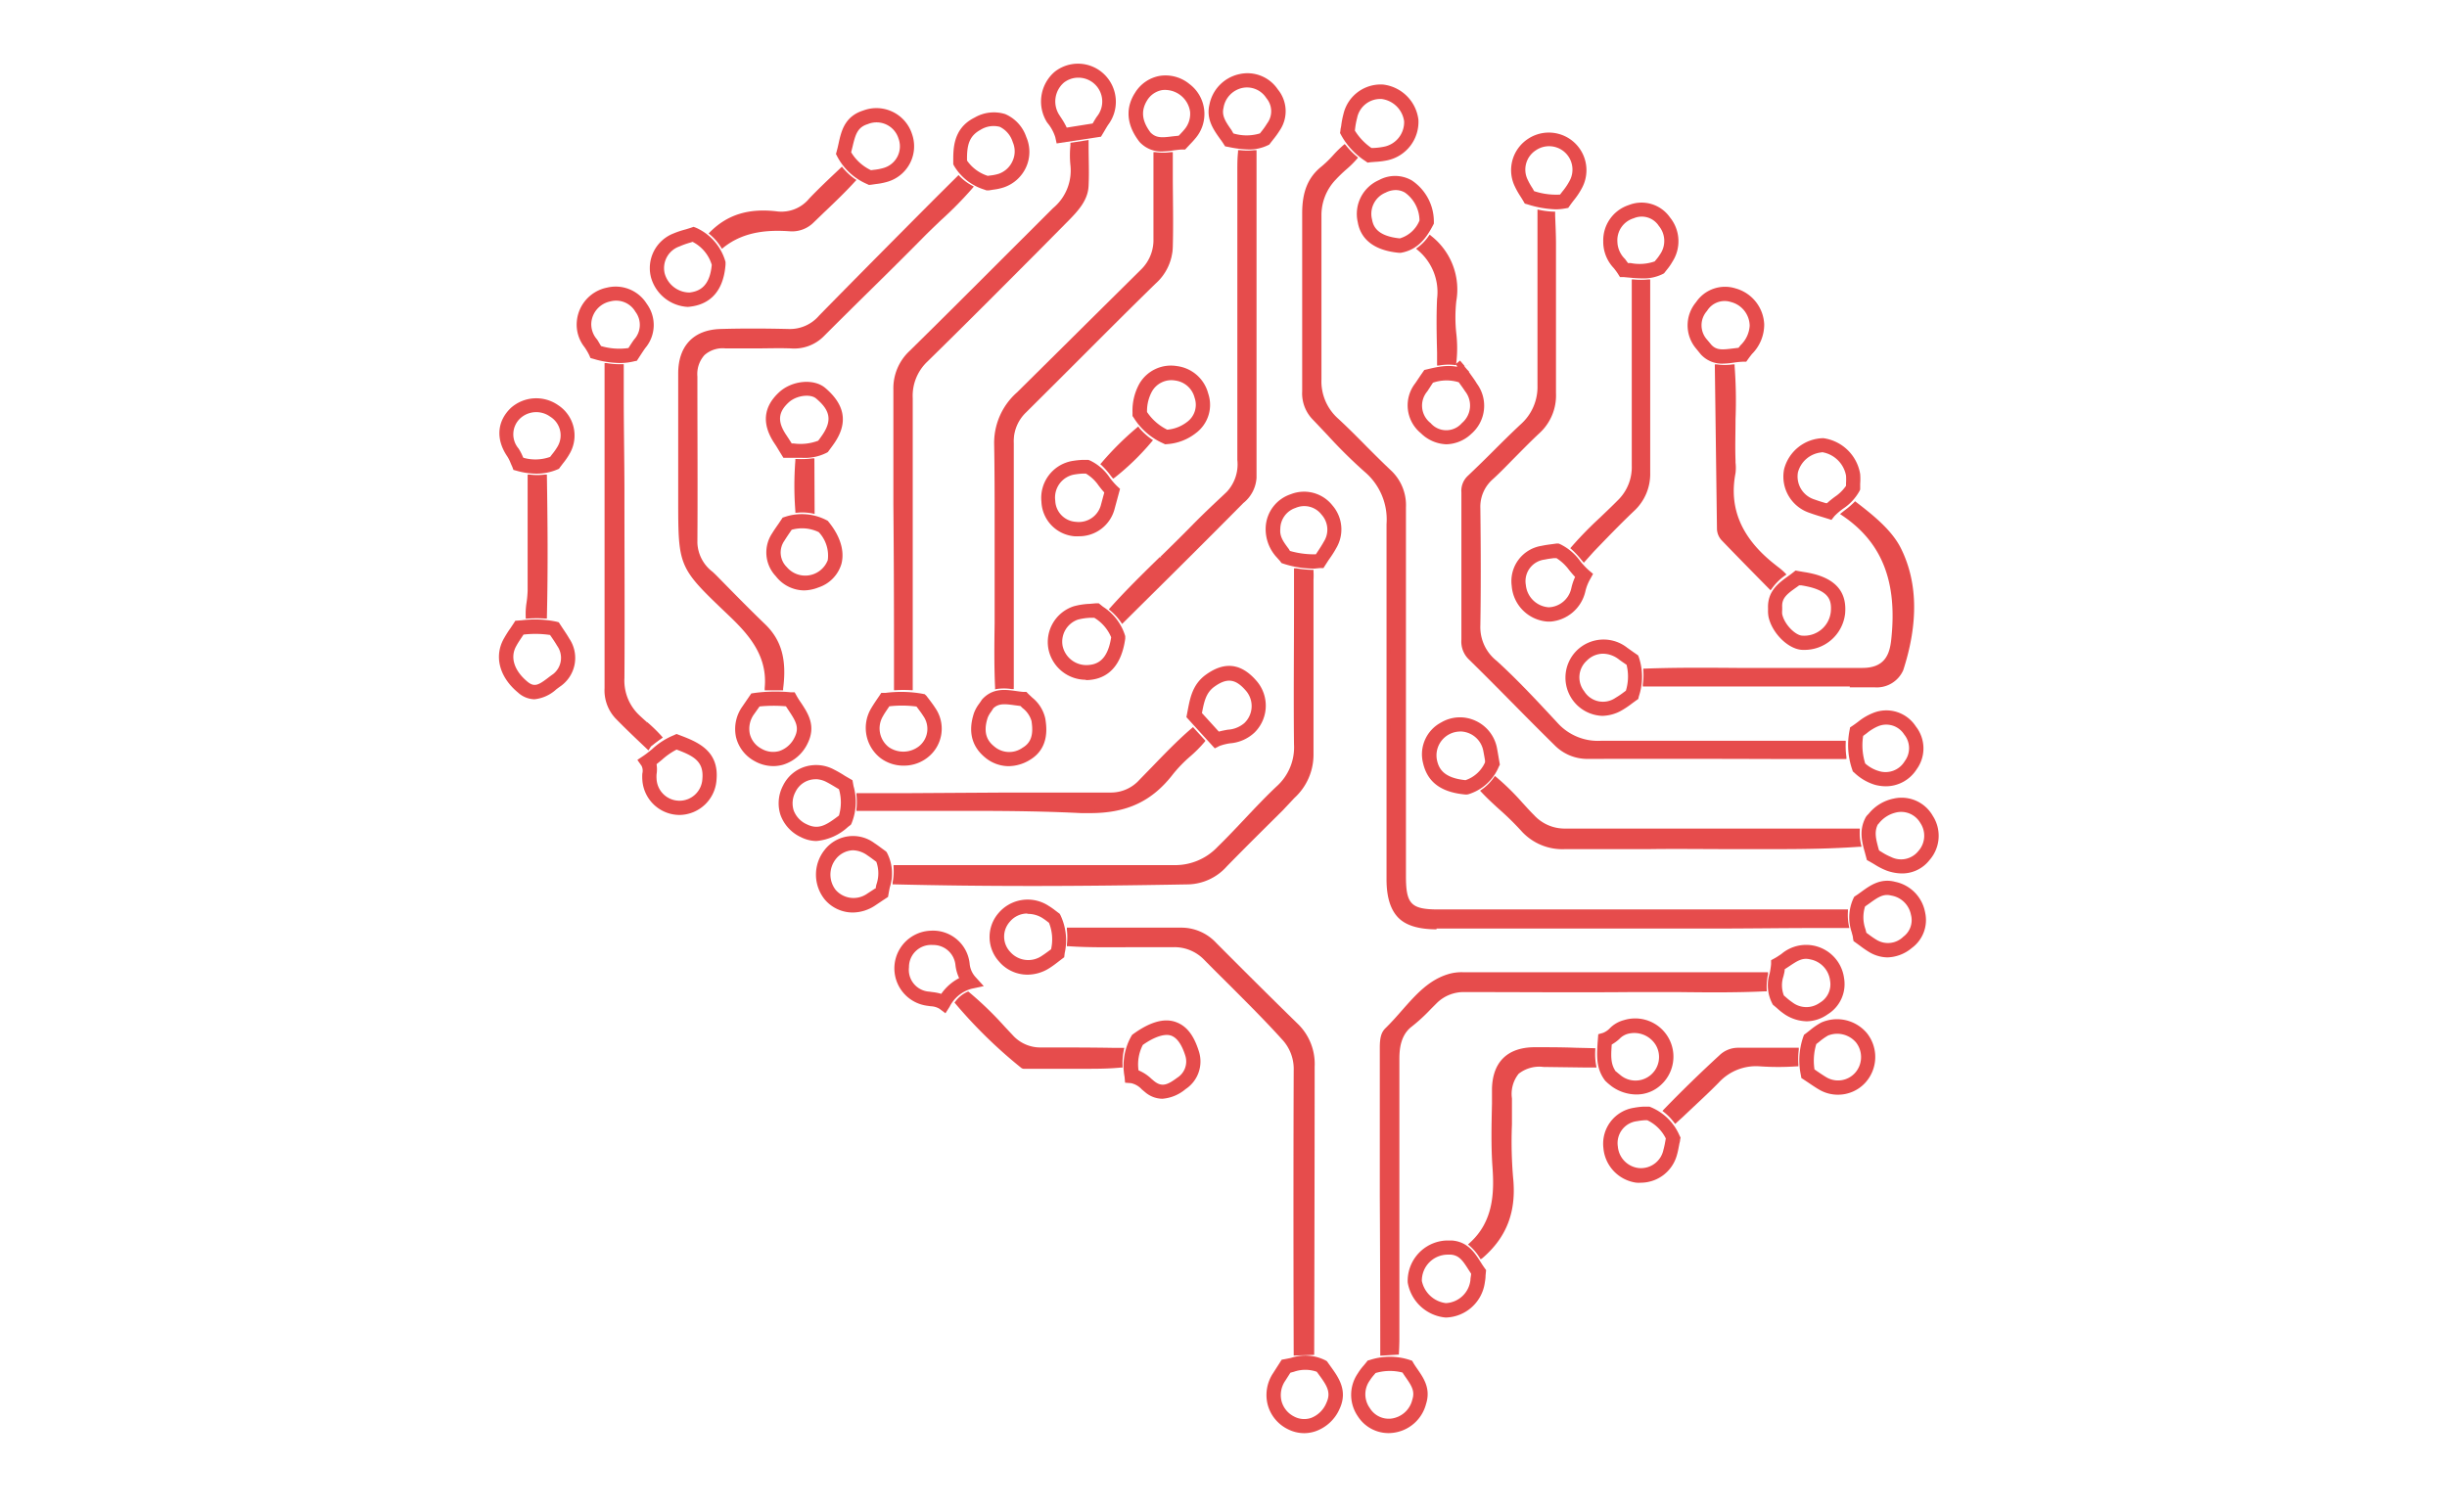 <svg id="Layer_1" data-name="Layer 1" xmlns="http://www.w3.org/2000/svg" viewBox="0 0 320 197.78"><defs><style>.cls-1{fill:#e64c4c;}</style></defs><title>Poller_CIS</title><g id="BgeztA.tif"><path class="cls-1" d="M235.78,85c-1.81,0-4-2.09-4.5-4.29a4.29,4.29,0,0,1-.07-0.91c0-.1,0-0.2,0-0.29h0c-0.07-2.21,1.41-3.27,2.6-4.13,0.23-.16.45-0.32,0.67-0.5l0.33-.26,0.42,0.08,0.64,0.11a14.23,14.23,0,0,1,1.51.31c2.86,0.8,4.14,2.48,3.91,5.13A5.34,5.34,0,0,1,235.87,85h-0.09Zm-2.72-5.58c0,0.12,0,.24,0,0.37a2.85,2.85,0,0,0,0,.53c0.31,1.43,1.8,2.82,2.66,2.82h0A3.49,3.49,0,0,0,239.42,80c0.13-1.48-.26-2.53-2.56-3.17a13.13,13.13,0,0,0-1.31-.27l-0.27,0-0.4.29C233.69,77.69,233,78.23,233.06,79.38Z"/><path class="cls-1" d="M170.57,187.45a4.76,4.76,0,0,1-2.23-.56,5,5,0,0,1-2.56-3.16,5.15,5.15,0,0,1,.7-4.12l1.13-1.77,0.4-.07,0.81-.16a5.87,5.87,0,0,1,4.52.32l0.17,0.1,0.12,0.16,0.37,0.52c1,1.39,2.3,3.13,1.19,5.54a5.39,5.39,0,0,1-3.13,2.94A4.67,4.67,0,0,1,170.57,187.45Zm-1.82-7.91-0.69,1.08a3.31,3.31,0,0,0-.47,2.64,3.16,3.16,0,0,0,1.62,2,2.79,2.79,0,0,0,2.26.19,3.54,3.54,0,0,0,2-2c0.62-1.35.05-2.23-1-3.66l-0.27-.37a4.5,4.5,0,0,0-3,0Z"/><path class="cls-1" d="M158.86,97.88l-3.71-4.08,0.19-1c0.3-1.55.64-3.31,2.35-4.55,2.49-1.8,4.69-1.5,6.71.9a4.94,4.94,0,0,1-.31,6.63,5.25,5.25,0,0,1-3.22,1.44,6.75,6.75,0,0,0-1.4.35Zm-1.69-4.63,2.22,2.44c0.39-.11.78-0.18,1.16-0.25a3.63,3.63,0,0,0,2.19-.88,3.07,3.07,0,0,0,.25-4.15c-1.38-1.64-2.51-1.8-4.19-.59-1.11.8-1.34,2-1.61,3.39v0Z"/><path class="cls-1" d="M239.5,68l-0.58-.19-0.68-.21c-0.53-.16-1.05-0.32-1.57-0.51a5,5,0,0,1-3.36-5.72,5.4,5.4,0,0,1,5.12-4.06,5.66,5.66,0,0,1,4.83,4.7,9,9,0,0,1,0,1.29c0,0.17,0,.34,0,0.51v0.22l-0.09.19a6.55,6.55,0,0,1-2.11,2.29,8,8,0,0,0-1.17,1Zm-1.29-8.83a3.54,3.54,0,0,0-3.09,2.61,3.15,3.15,0,0,0,2.2,3.56c0.48,0.18,1,.33,1.45.47l0.16,0c0.32-.3.67-0.57,1-0.82a5.47,5.47,0,0,0,1.48-1.45c0-.11,0-0.22,0-0.33a7.46,7.46,0,0,0,0-1,3.81,3.81,0,0,0-3.08-3.06h-0.11Z"/><path class="cls-1" d="M236.28,133.58a5.42,5.42,0,0,1-2.9-.92,8.53,8.53,0,0,1-1-.8l-0.39-.33-0.13-.1-0.08-.14a5.19,5.19,0,0,1-.35-4,10.38,10.38,0,0,0,.18-1.19l0-.51,0.44-.24c0.31-.17.6-0.37,0.9-0.57a5,5,0,0,1,8.2,3.14,4.64,4.64,0,0,1-2.16,4.76A4.85,4.85,0,0,1,236.28,133.58Zm-3-3.38,0.29,0.25a7.2,7.2,0,0,0,.81.64,3,3,0,0,0,3.59.07,2.79,2.79,0,0,0,1.35-2.92,3.21,3.21,0,0,0-2.6-2.76c-1-.25-1.66.18-2.72,0.89l-0.61.4c0,0.31-.1.62-0.16,0.91A3.69,3.69,0,0,0,233.28,130.2Z"/><path class="cls-1" d="M123.64,132.53l-0.8-.6a2.42,2.42,0,0,0-1.13-.32l-0.5-.07a4.93,4.93,0,0,1,.51-9.81,4.81,4.81,0,0,1,5.08,4.28,3,3,0,0,0,.76,1.77l1.09,1.2-1.59.34a4.56,4.56,0,0,0-2.88,2.36Zm-1.72-8.94h-0.14a2.89,2.89,0,0,0-2.91,2.92,2.85,2.85,0,0,0,2.66,3.19l0.43,0.06a6.14,6.14,0,0,1,1.13.23,6.51,6.51,0,0,1,2.34-2.06,5.43,5.43,0,0,1-.48-1.67A2.91,2.91,0,0,0,121.92,123.6Z"/><path class="cls-1" d="M209.54,93.63a5,5,0,0,1-3.34-8.55,5,5,0,0,1,6.61-.35l0.79,0.56,0.62,0.43,0.1,0.25a8.09,8.09,0,0,1,0,5.1l-0.08.35-0.3.21-0.52.38a12.21,12.21,0,0,1-1.3.88A5.34,5.34,0,0,1,209.54,93.63Zm0.11-8.13a3,3,0,0,0-2.14.91,2.94,2.94,0,0,0-.34,4,2.88,2.88,0,0,0,4.08.87,10.71,10.71,0,0,0,1.11-.75l0.26-.19a6.3,6.3,0,0,0,.09-3.39l-0.15-.1c-0.29-.2-0.57-0.39-0.85-0.6A3.46,3.46,0,0,0,209.65,85.5Z"/><path class="cls-1" d="M189.15,58.11a5,5,0,0,1-3.34-1.45,4.7,4.7,0,0,1-.72-6.55l0.67-1,0.5-.72,0.35-.08c1.58-.38,3.37-0.81,5.2.1L192,48.53l0.46,0.64c0.23,0.32.46,0.64,0.67,1a4.86,4.86,0,0,1-.73,6.58A4.91,4.91,0,0,1,189.15,58.11Zm-1.76-8.05-0.09.13-0.65,1a2.88,2.88,0,0,0,.43,4.14,2.7,2.7,0,0,0,4.1,0,3,3,0,0,0,.41-4.16c-0.2-.31-0.41-0.6-0.63-0.9L190.77,50A5.43,5.43,0,0,0,187.38,50.06Z"/><path class="cls-1" d="M81,47.48a12.45,12.45,0,0,1-3.35-.53l-0.43-.12-0.18-.41a8,8,0,0,0-.59-1,4.75,4.75,0,0,1-1-3.55,4.93,4.93,0,0,1,3.93-4.25,4.79,4.79,0,0,1,5.2,2.12,4.67,4.67,0,0,1-.2,5.79c-0.21.29-.4,0.59-0.6,0.89l-0.5.77L83,47.24A7.86,7.86,0,0,1,81,47.48ZM78.6,45.26a8.34,8.34,0,0,0,3.58.26l0.08-.12c0.22-.34.43-0.68,0.67-1a2.84,2.84,0,0,0,.16-3.63,2.91,2.91,0,0,0-3.26-1.35,3.11,3.11,0,0,0-2.5,2.77,3,3,0,0,0,.75,2.21C78.26,44.67,78.44,45,78.6,45.26Z"/><path class="cls-1" d="M104.88,59.88c-0.41,0-.81,0-1.19,0l-0.74,0h-0.5l-0.55-.89c-0.19-.32-0.38-0.64-0.59-0.95-1.71-2.53-1.52-4.79.56-6.72,1.69-1.57,4.57-1.84,6.05-.58,2.57,2.18,3,4.53,1.23,7.16-0.17.25-.35,0.5-0.53,0.74l-0.36.49-0.18.1A6.32,6.32,0,0,1,104.88,59.88ZM103.52,58h0.26a6.54,6.54,0,0,0,3.22-.36l0.12-.16c0.16-.22.32-0.44,0.47-0.66,1.21-1.83,1-3.15-.88-4.71-0.69-.59-2.51-0.45-3.58.53-1.4,1.29-1.48,2.54-.28,4.3,0.23,0.34.44,0.68,0.65,1v0Z"/><path class="cls-1" d="M152.36,58.11L152.14,58a8.64,8.64,0,0,1-3.86-3.33l-0.18-.26,0-.48a7.26,7.26,0,0,1,.91-3.76,4.77,4.77,0,0,1,4.89-2.29A4.85,4.85,0,0,1,158,51.47a4.6,4.6,0,0,1-1.58,5.15,6.83,6.83,0,0,1-3.81,1.47ZM150,53.89a6.81,6.81,0,0,0,2.64,2.31,4.9,4.9,0,0,0,2.58-1,2.78,2.78,0,0,0,1-3.18,3,3,0,0,0-2.54-2.25,2.91,2.91,0,0,0-3.05,1.46A5.36,5.36,0,0,0,150,53.89Z"/><path class="cls-1" d="M178.84,21.27l-0.28-.2a9.48,9.48,0,0,1-3.17-3.39l-0.15-.28,0.05-.31c0-.21.07-0.42,0.1-0.63a11.55,11.55,0,0,1,.3-1.56,5,5,0,0,1,5.19-3.84,5.27,5.27,0,0,1,4.61,4.61,5.14,5.14,0,0,1-4.07,5.3,10.14,10.14,0,0,1-1.59.2l-0.63.05Zm-1.66-4.19a7.67,7.67,0,0,0,2.16,2.27l0.34,0a8.6,8.6,0,0,0,1.3-.16,3.27,3.27,0,0,0,2.64-3.33,3.42,3.42,0,0,0-2.92-2.91,3.09,3.09,0,0,0-3.23,2.49,10.14,10.14,0,0,0-.25,1.31Z"/><path class="cls-1" d="M163.29,19.55a14,14,0,0,1-2.55-.31l-0.53-.1L160,18.81c-0.15-.24-0.32-0.47-0.49-0.7-0.8-1.13-1.8-2.53-1.35-4.42a5.07,5.07,0,0,1,3.94-4,4.78,4.78,0,0,1,5,2,4.48,4.48,0,0,1,.22,5.42,10.9,10.9,0,0,1-.84,1.16l-0.35.45L166,18.9l-0.2.1A5.6,5.6,0,0,1,163.29,19.55Zm-2-2.1a6,6,0,0,0,3.47,0l0.24-.3a9.37,9.37,0,0,0,.7-1,2.65,2.65,0,0,0-.09-3.31,3,3,0,0,0-3.14-1.34A3.17,3.17,0,0,0,160,14.12c-0.24,1,.24,1.76,1.05,2.9Z"/><path class="cls-1" d="M191.82,103.92h-0.16c-3.22-.28-5-1.63-5.57-4.14a4.7,4.7,0,0,1,2.38-5.29,4.83,4.83,0,0,1,4.46-.23,4.93,4.93,0,0,1,2.83,3.57c0.08,0.43.16,0.87,0.23,1.31l0.15,0.87-0.14.28a6.29,6.29,0,0,1-4,3.6Zm-0.91-8.24a3.12,3.12,0,0,0-3,3.71c0.24,1.15.88,2.36,3.74,2.65a4.29,4.29,0,0,0,2.55-2.33l0-.25c-0.07-.43-0.15-0.85-0.23-1.28A3.11,3.11,0,0,0,190.92,95.67Z"/><path class="cls-1" d="M106.75,110a4.62,4.62,0,0,1-2-.5,5.12,5.12,0,0,1-2.68-2.9,4.94,4.94,0,0,1,.33-3.85,4.77,4.77,0,0,1,2.81-2.45,4.94,4.94,0,0,1,3.85.35c0.49,0.25,1,.54,1.42.82l1,0.58,0.14,0.77a7.5,7.5,0,0,1-.25,4.85l-0.1.2-0.37.28A7,7,0,0,1,106.75,110Zm-0.08-8.08a2.92,2.92,0,0,0-2.64,1.65,3.12,3.12,0,0,0-.24,2.42,3.23,3.23,0,0,0,1.73,1.83c1.54,0.75,2.55.09,4.19-1.15h0a6.06,6.06,0,0,0,0-3.45l-0.26-.15c-0.44-.26-0.87-0.53-1.32-0.76A3.2,3.2,0,0,0,106.67,101.91Z"/><path class="cls-1" d="M138.18,18.76L138,17.94a5.53,5.53,0,0,0-.8-1.58L136.92,16a5.13,5.13,0,0,1,1-6.61,4.92,4.92,0,0,1,6.46.31,5,5,0,0,1,.56,6.59c-0.18.26-.33,0.53-0.49,0.8l-0.47.79Zm2.83-8.6a3.06,3.06,0,0,0-1.9.66A3.26,3.26,0,0,0,138.5,15l0.24,0.37a10.08,10.08,0,0,1,.76,1.32l3.39-.54c0.18-.31.36-0.62,0.56-0.91A3.12,3.12,0,0,0,141,10.16Z"/><path class="cls-1" d="M152,143.71a3.53,3.53,0,0,1-2.25-.86l-0.43-.36a2.68,2.68,0,0,0-1.41-.82l-0.78-.06-0.07-.78a7.88,7.88,0,0,1,.91-5.35l0.09-.14,0.14-.1c2.17-1.57,4-2.09,5.49-1.59s2.43,1.76,3.09,3.86a4.33,4.33,0,0,1-1.74,4.94A5.34,5.34,0,0,1,152,143.71ZM148.89,140a5.36,5.36,0,0,1,1.68,1.1l0.38,0.32c1,0.78,1.72.49,3-.46a2.51,2.51,0,0,0,1.06-2.87c-0.47-1.5-1.11-2.39-1.9-2.65s-2.13.14-3.66,1.23A5.51,5.51,0,0,0,148.89,140Z"/><path class="cls-1" d="M89.93,40.14a5.28,5.28,0,0,1-4.8-3.87,4.86,4.86,0,0,1,2.93-5.73A11.59,11.59,0,0,1,89.68,30l0.67-.21,0.35-.12L91,29.78a6.91,6.91,0,0,1,3.88,4.49l0,0.16v0.17c-0.31,4.12-2.65,5.26-4.56,5.5A3.71,3.71,0,0,1,89.93,40.14Zm0.65-8.51-0.35.11a10.09,10.09,0,0,0-1.37.49,3,3,0,0,0-1.93,3.56,3.4,3.4,0,0,0,3.24,2.47c1.22-.15,2.64-0.71,2.91-3.62A5,5,0,0,0,90.57,31.63Z"/><path class="cls-1" d="M248.74,114.24a6,6,0,0,1-2.07-.39,9.08,9.08,0,0,1-1.58-.82l-0.6-.35-0.35-.19-0.24-.9c-0.4-1.43-.85-3,0.11-4.74l0.15-.2,0.2-.2a5.64,5.64,0,0,1,3.28-2,4.69,4.69,0,0,1,5.11,2.25,4.81,4.81,0,0,1-.43,5.8A4.53,4.53,0,0,1,248.74,114.24Zm-3-3,0.31,0.19a7.55,7.55,0,0,0,1.25.66,2.9,2.9,0,0,0,3.57-.78,3,3,0,0,0,.25-3.68,2.89,2.89,0,0,0-3.25-1.34,4,4,0,0,0-2.21,1.46l-0.1.1c-0.5,1-.21,2,0.12,3.23Z"/><path class="cls-1" d="M105.14,77.22a4.73,4.73,0,0,1-3.68-1.85,4.51,4.51,0,0,1-.49-5.61c0.26-.42.54-0.83,0.83-1.24l0.55-.82,0.31-.1a7,7,0,0,1,5.42.43l0.17,0.09,0.12,0.15c1.51,1.85,2.1,3.79,1.67,5.47a4.63,4.63,0,0,1-3,3.09A5.33,5.33,0,0,1,105.14,77.22Zm-1.61-7.93-0.19.28c-0.27.39-.53,0.78-0.78,1.18a2.67,2.67,0,0,0,.33,3.42,3.16,3.16,0,0,0,5.36-.91,4.48,4.48,0,0,0-1.18-3.66A5,5,0,0,0,103.53,69.29Z"/><path class="cls-1" d="M225.32,47.56a3.73,3.73,0,0,1-2.9-1.21l-0.05-.06h0l-0.57-.7a4.71,4.71,0,0,1,0-6.07,4.57,4.57,0,0,1,5.16-1.8,5.1,5.1,0,0,1,3.75,4.73,5.46,5.46,0,0,1-1.6,3.85c-0.17.21-.33,0.42-0.48,0.63l-0.27.38h-0.46a10.57,10.57,0,0,0-1.1.11A10.93,10.93,0,0,1,225.32,47.56Zm-2.08-3.13,0.57,0.68c0.66,0.7,1.42.64,2.7,0.48l0.84-.1,0.26-.33a3.86,3.86,0,0,0,1.2-2.57,3.26,3.26,0,0,0-2.46-3.09,2.69,2.69,0,0,0-3.12,1.17A2.81,2.81,0,0,0,223.24,44.43Z"/><path class="cls-1" d="M189.19,172.32H189a5.53,5.53,0,0,1-4.91-4.58,5.29,5.29,0,0,1,4.23-5.39,4.93,4.93,0,0,1,1.06-.1h0.49c2.08,0.16,3,1.63,3.75,2.81,0.16,0.26.33,0.52,0.51,0.77l0.21,0.29-0.07.72c0,0.32-.05.64-0.11,1A5.29,5.29,0,0,1,189.19,172.32Zm0.57-8.22H189.4a3.39,3.39,0,0,0-3.46,3.44,3.68,3.68,0,0,0,3.14,2.9,3.4,3.4,0,0,0,3.21-3c0-.26.07-0.53,0.09-0.79v-0.06L192,166C191.28,164.87,190.81,164.2,189.76,164.1Z"/><path class="cls-1" d="M202.75,81.3l-0.37,0a5.06,5.06,0,0,1-4.69-4.67,4.67,4.67,0,0,1,3.92-5.24c0.45-.1.91-0.16,1.37-0.22l0.58-.08,0.26,0,0.24,0.1a7,7,0,0,1,2.58,2.19,9.33,9.33,0,0,0,1.1,1.18l0.59,0.5-0.37.67a5.91,5.91,0,0,0-.65,1.67A5.09,5.09,0,0,1,202.75,81.3ZM203.54,73l-0.33,0c-0.41.05-.81,0.1-1.21,0.19a2.84,2.84,0,0,0-2.46,3.33,3.23,3.23,0,0,0,3,2.91A3.15,3.15,0,0,0,205.47,77a7.41,7.41,0,0,1,.51-1.54c-0.28-.29-0.53-0.6-0.78-0.9A6.09,6.09,0,0,0,203.54,73Z"/><path class="cls-1" d="M69.89,91.46a3.3,3.3,0,0,1-2.15-.88c-2.42-2-3.14-4.7-1.88-7,0.28-.5.59-1,0.89-1.41l0.39-.59,0.25-.39,0.84-.06a13.8,13.8,0,0,1,4.49.17l0.35,0.09,0.2,0.31,0.37,0.56c0.28,0.42.56,0.83,0.81,1.27a4.52,4.52,0,0,1-1.1,6.19c-0.19.13-.39,0.28-0.59,0.43A5,5,0,0,1,69.89,91.46ZM68.46,83l-0.15.23c-0.28.42-.57,0.84-0.81,1.29-0.81,1.45-.27,3.18,1.45,4.62,0.91,0.76,1.44.49,2.7-.47,0.23-.18.46-0.35,0.68-0.5a2.7,2.7,0,0,0,.53-3.7c-0.23-.4-0.49-0.78-0.75-1.16l-0.18-.26A13.2,13.2,0,0,0,68.46,83Z"/><path class="cls-1" d="M88.92,106.59h-0.1A4.89,4.89,0,0,1,84,102a6,6,0,0,1,0-.83,1.46,1.46,0,0,0-.1-1l-0.55-.78,0.79-.53c0.4-.27.78-0.58,1.19-0.92a9.28,9.28,0,0,1,2.77-1.77L88.47,96l0.32,0.12c2.35,0.89,5.27,2,4.91,5.89A4.91,4.91,0,0,1,88.92,106.59Zm-3.06-6.64a4.21,4.21,0,0,1,0,1.33,4.12,4.12,0,0,0,0,.57,3,3,0,0,0,3,2.88h0.06a3,3,0,0,0,2.93-2.84c0.21-2.26-1.07-3-3.37-3.85a9,9,0,0,0-1.91,1.33Z"/><path class="cls-1" d="M142,88.91a5,5,0,0,1-4.89-4,4.92,4.92,0,0,1,3.3-5.61,9.19,9.19,0,0,1,2.07-.32l0.82-.07,0.39,0,0.56,0.45a6.93,6.93,0,0,1,2.9,3.84l0,0.16,0,0.17c-0.6,4.33-3,5.34-4.94,5.42H142Zm1.12-8.11-0.5,0a7.73,7.73,0,0,0-1.66.24,3.06,3.06,0,0,0-2,3.44,3.18,3.18,0,0,0,3.2,2.51c1.22-.05,2.67-0.51,3.15-3.64A5.43,5.43,0,0,0,143.1,80.8Z"/><path class="cls-1" d="M129,24.9l-0.24-.09a7,7,0,0,1-4-3.13l-0.1-.19V21.26c0-1.66-.11-4.44,2.79-5.88a5,5,0,0,1,4-.46,5,5,0,0,1,2.76,3,4.87,4.87,0,0,1,0,3.89,4.94,4.94,0,0,1-2.89,2.68,7,7,0,0,1-1.45.32l-0.55.09ZM126.46,21a5.22,5.22,0,0,0,2.71,2l0.36-.05a5.54,5.54,0,0,0,1.08-.22A3.09,3.09,0,0,0,132.44,21a3,3,0,0,0,0-2.41,3.29,3.29,0,0,0-1.69-2,3.21,3.21,0,0,0-2.51.38C126.72,17.79,126.43,19,126.46,21Z"/><path class="cls-1" d="M152.07,19.81a3.88,3.88,0,0,1-3-1.19L149,18.54c-2.11-2.73-1.48-5-.57-6.4a4.76,4.76,0,0,1,3.2-2.21A4.92,4.92,0,0,1,155.56,11a4.9,4.9,0,0,1,.72,7.15c-0.23.28-.48,0.54-0.73,0.8l-0.57.61h-0.39c-0.35,0-.71.06-1.07,0.1A11.53,11.53,0,0,1,152.07,19.81Zm-1.58-2.45c0.71,0.71,1.5.65,2.8,0.48l0.85-.09,0.07-.07c0.22-.23.45-0.47,0.65-0.71a3.16,3.16,0,0,0,.77-2.36A3.32,3.32,0,0,0,152,11.78,2.88,2.88,0,0,0,150,13.15C149.18,14.49,149.32,15.83,150.48,17.36Z"/><path class="cls-1" d="M203.45,27.38a13.58,13.58,0,0,1-3.69-.65l-0.36-.1-0.19-.33c-0.12-.2-0.24-0.4-0.37-0.6a10.47,10.47,0,0,1-.84-1.53,4.89,4.89,0,0,1,1.81-6,4.92,4.92,0,0,1,7.12,6.32,9.65,9.65,0,0,1-1.14,1.73c-0.17.22-.33,0.43-0.49,0.66l-0.22.31-0.38.07A7.25,7.25,0,0,1,203.45,27.38ZM200.62,25a9.22,9.22,0,0,0,3.39.45l0.3-.39a8.19,8.19,0,0,0,.94-1.39,3.06,3.06,0,0,0-4.42-4,3,3,0,0,0-1.11,3.71,9,9,0,0,0,.7,1.26Z"/><path class="cls-1" d="M214,143.15a5.57,5.57,0,0,1-3.23-1.06c-0.17-.13-0.34-0.27-0.51-0.41l-0.34-.32c-1.24-1.6-1.09-3.36-1-4.92l0.09-1.17,0.63-.18a2.56,2.56,0,0,0,.88-0.6,4,4,0,0,1,1.83-1.06,5,5,0,0,1,4.8,8.52A4.66,4.66,0,0,1,214,143.15Zm-2.66-3,0.13,0.11c0.13,0.11.25,0.21,0.38,0.31a3.08,3.08,0,0,0,4.67-3.9,3.29,3.29,0,0,0-3.75-1.42,2.39,2.39,0,0,0-1,.64,5.55,5.55,0,0,1-1,.73C210.68,138,210.58,139.15,211.31,140.15Z"/><path class="cls-1" d="M131.88,100.21a4.86,4.86,0,0,1-3.05-1.13c-1.22-1-2.47-2.77-1.46-5.82a4.83,4.83,0,0,1,.69-1.24c0.09-.13.19-0.26,0.27-0.4l0.11-.15c1.4-1.53,3.08-1.28,4.42-1.09,0.35,0.05.7,0.1,1,.12l0.37,0,0.26,0.27L135,91.25A4.86,4.86,0,0,1,136.7,94c0.15,1,.62,3.85-2.07,5.42A5.44,5.44,0,0,1,131.88,100.21Zm-2-7.53-0.27.41a3.38,3.38,0,0,0-.44.76c-0.73,2.21.14,3.21,0.85,3.78a3,3,0,0,0,3.7.17c1.11-.65,1.46-1.7,1.17-3.51a3.29,3.29,0,0,0-1.19-1.7l-0.25-.25-0.84-.11C131.31,92.05,130.55,92,129.86,92.68Z"/><path class="cls-1" d="M246.85,125.22a4.75,4.75,0,0,1-2.37-.67,13.52,13.52,0,0,1-1.27-.87l-0.51-.37-0.31-.22-0.07-.37c0-.25-0.11-0.51-0.16-0.76a6,6,0,0,1,.22-4.47l0.11-.21,0.2-.13c0.25-.16.49-0.34,0.74-0.52,1.1-.8,2.48-1.8,4.38-1.3a5,5,0,0,1,3.94,4A4.53,4.53,0,0,1,250,124,5.17,5.17,0,0,1,246.85,125.22ZM244.07,122l0.25,0.18a12.06,12.06,0,0,0,1.09.75,2.87,2.87,0,0,0,3.49-.41,2.7,2.7,0,0,0,1-2.87,3.15,3.15,0,0,0-2.59-2.52c-1-.26-1.71.21-2.8,1l-0.61.43a4.67,4.67,0,0,0,.06,3Z"/><path class="cls-1" d="M214.71,36.41c-0.56,0-1.1-.05-1.62-0.1l-0.77-.07-0.47,0-0.25-.4c-0.17-.27-0.36-0.52-0.56-0.77a5,5,0,0,1-1.38-3.53A4.85,4.85,0,0,1,213,26.82a4.53,4.53,0,0,1,5.39,1.62,4.94,4.94,0,0,1,.31,5.8,6.72,6.72,0,0,1-.69,1l-0.27.34-0.12.16-0.18.1A5.64,5.64,0,0,1,214.71,36.41Zm-1.81-2,0.36,0a6,6,0,0,0,3.13-.22l0.18-.22a5.22,5.22,0,0,0,.51-0.69,3.07,3.07,0,0,0-.15-3.73,2.66,2.66,0,0,0-3.29-1,3,3,0,0,0-2.13,3.06,3.28,3.28,0,0,0,1,2.27Z"/><path class="cls-1" d="M246.63,102.84a5.6,5.6,0,0,1-1.43-.19,6.72,6.72,0,0,1-2.71-1.59l-0.19-.16-0.08-.24a9.91,9.91,0,0,1-.35-5.13l0.07-.39,0.33-.22c0.24-.16.48-0.34,0.71-0.51a7.52,7.52,0,0,1,2-1.17A4.59,4.59,0,0,1,250.53,95a4.65,4.65,0,0,1,.1,5.64A4.77,4.77,0,0,1,246.63,102.84Zm-2.73-3a4.63,4.63,0,0,0,1.77,1,2.92,2.92,0,0,0,3.42-1.29,2.83,2.83,0,0,0-.08-3.49A2.77,2.77,0,0,0,245.58,95a6.12,6.12,0,0,0-1.47.91l-0.46.34A7.88,7.88,0,0,0,243.9,99.8Z"/><path class="cls-1" d="M111.52,119.35a4.79,4.79,0,0,1-3.68-1.72,5.18,5.18,0,0,1,0-6.47,4.69,4.69,0,0,1,6.49-.9c0.34,0.22.67,0.47,1,.71l0.57,0.42,0.1,0.16a5.85,5.85,0,0,1,.36,4.52c-0.06.28-.11,0.56-0.16,0.84l-0.07.4-0.74.49-1,.67A5.36,5.36,0,0,1,111.52,119.35Zm0-8.14a3,3,0,0,0-2.24,1.18,3.27,3.27,0,0,0,0,4,3.11,3.11,0,0,0,4.15.48l1-.65,0.07,0,0.1-.5a4.45,4.45,0,0,0,0-3l-0.27-.2c-0.29-.22-0.59-0.44-0.89-0.64A3.39,3.39,0,0,0,111.53,111.21Z"/><path class="cls-1" d="M134.37,127.48a4.88,4.88,0,0,1-3.75-1.75,4.77,4.77,0,0,1-.08-6.26,5,5,0,0,1,6.58-1,9.23,9.23,0,0,1,.93.65l0.36,0.27,0.16,0.12,0.1,0.17a7.7,7.7,0,0,1,.56,5l-0.06.52-0.32.24-0.47.36c-0.36.28-.73,0.56-1.14,0.82A5.38,5.38,0,0,1,134.37,127.48Zm0-8a3,3,0,0,0-2.35,1.12,2.91,2.91,0,0,0,.06,3.87,3.14,3.14,0,0,0,4.19.53c0.34-.22.67-0.46,1-0.71l0.18-.13a5.85,5.85,0,0,0-.27-3.46l-0.22-.17a7.75,7.75,0,0,0-.74-0.52A3.63,3.63,0,0,0,134.33,119.53Z"/><path class="cls-1" d="M113.64,24.19l-0.26-.12a7.93,7.93,0,0,1-3.89-3.6l-0.17-.33,0.1-.36c0.09-.33.17-0.67,0.24-1,0.35-1.59.78-3.56,3.24-4.33a4.89,4.89,0,0,1,6.36,3.06,4.83,4.83,0,0,1-3.13,6.24,8.38,8.38,0,0,1-1.58.32l-0.62.09Zm-2.33-4.27a6,6,0,0,0,2.59,2.34l0.4-.05a6.83,6.83,0,0,0,1.24-.24,2.94,2.94,0,0,0,1.95-3.88,3,3,0,0,0-4-1.86c-1.36.42-1.62,1.35-2,2.95C111.43,19.42,111.37,19.66,111.31,19.91Z"/><path class="cls-1" d="M141.11,70.14a5.15,5.15,0,0,1-.6,0,4.72,4.72,0,0,1-4.32-4.51,4.9,4.9,0,0,1,3.94-5.32,11.41,11.41,0,0,1,1.41-.16l0.57,0,0.23,0,0.22,0.09a6.38,6.38,0,0,1,2.56,2.23,9.2,9.2,0,0,0,.94,1.09l0.41,0.38-0.7,2.58A4.78,4.78,0,0,1,141.11,70.14ZM142,61.94l-0.36,0a9.78,9.78,0,0,0-1.18.13A3.05,3.05,0,0,0,138,65.49a2.87,2.87,0,0,0,2.67,2.76A3,3,0,0,0,144,65.93l0.41-1.52c-0.27-.29-0.51-0.6-0.74-0.9A5.25,5.25,0,0,0,142,61.94Z"/><path class="cls-1" d="M181.49,187.44a4.76,4.76,0,0,1-3.93-2.21,4.94,4.94,0,0,1,0-5.59,7.34,7.34,0,0,1,.79-1.06l0.32-.39,0.19-.24,0.3-.08a8.37,8.37,0,0,1,5.19,0l0.32,0.11,0.17,0.3c0.17,0.28.36,0.56,0.55,0.83,0.77,1.12,1.74,2.51,1.1,4.51a5.08,5.08,0,0,1-4.38,3.79A4.57,4.57,0,0,1,181.49,187.44Zm-1.6-7.86-0.16.19a5.92,5.92,0,0,0-.6.79,3.08,3.08,0,0,0,0,3.6,2.9,2.9,0,0,0,2.74,1.39,3.25,3.25,0,0,0,2.83-2.51c0.34-1.07-.08-1.76-0.86-2.88-0.15-.21-0.29-0.42-0.43-0.64A6.6,6.6,0,0,0,179.9,179.58Z"/><path class="cls-1" d="M70.12,61.95a9.55,9.55,0,0,1-2.57-.38l-0.41-.11L67,61.07c-0.08-.17-0.16-0.34-0.23-0.52a5.14,5.14,0,0,0-.43-0.85c-1.53-2.24-1.35-4.61.47-6.35A5,5,0,0,1,73,53a4.74,4.74,0,0,1,1.54,6.26,9.13,9.13,0,0,1-.91,1.34l-0.38.5-0.15.21-0.23.1A6.88,6.88,0,0,1,70.12,61.95Zm-1.65-2.07a5.75,5.75,0,0,0,3.47-.12l0.26-.34a7.59,7.59,0,0,0,.74-1.06,2.87,2.87,0,0,0-1-3.87,3.1,3.1,0,0,0-3.91.23,2.86,2.86,0,0,0-.22,3.94,6.64,6.64,0,0,1,.6,1.17Z"/><path class="cls-1" d="M183.16,33.07H183c-4-.36-5.16-2.38-5.44-4a4.83,4.83,0,0,1,2.78-5.52,4.38,4.38,0,0,1,4.29.05A6.48,6.48,0,0,1,187.51,29v0.25l-0.12.23c-0.8,1.53-1.91,3.16-4.12,3.57Zm-0.65-8.21a2.89,2.89,0,0,0-1.3.33,3,3,0,0,0-1.78,3.54c0.16,0.91.7,2.15,3.63,2.45a4,4,0,0,0,2.57-2.34,4.54,4.54,0,0,0-1.9-3.65A2.38,2.38,0,0,0,182.51,24.86Z"/><path class="cls-1" d="M101.12,100.2a5,5,0,0,1-2.47-.67,4.86,4.86,0,0,1-2.4-3.12,5.07,5.07,0,0,1,.83-4l1.17-1.71,0.39-.06a20.5,20.5,0,0,1,4.78-.09l0.5,0L104.17,91c0.18,0.32.38,0.63,0.59,0.93,0.89,1.35,2,3,.85,5.31a5.27,5.27,0,0,1-3.14,2.76A4.63,4.63,0,0,1,101.12,100.2Zm-1.79-7.8-0.71,1A3.24,3.24,0,0,0,98.06,96a3,3,0,0,0,1.51,1.92,3,3,0,0,0,2.35.31,3.43,3.43,0,0,0,2-1.81c0.63-1.26.16-2.08-.74-3.43l-0.4-.61A18.58,18.58,0,0,0,99.33,92.4Z"/><path class="cls-1" d="M118.13,100.14a5,5,0,0,1-3-1,5,5,0,0,1-1.29-6.35c0.26-.46.55-0.89,0.83-1.31L115,91l0.25-.38,0.59,0a16,16,0,0,1,4.74.11l0.35,0.07L121.14,91l0.36,0.47c0.28,0.37.56,0.74,0.81,1.13A4.77,4.77,0,0,1,121.4,99,5,5,0,0,1,118.13,100.14Zm-1.83-7.76-0.12.18c-0.27.4-.53,0.77-0.74,1.16a3.1,3.1,0,0,0,.79,4,3.34,3.34,0,0,0,3.93-.1,2.91,2.91,0,0,0,.56-4c-0.21-.34-0.46-0.66-0.71-1l-0.16-.21A14.54,14.54,0,0,0,116.3,92.38Z"/><path class="cls-1" d="M214.63,154.69a4.84,4.84,0,0,1-.63,0,5,5,0,0,1-4.32-4.55,4.75,4.75,0,0,1,4-5.25,9.12,9.12,0,0,1,1.28-.15l0.51,0,0.23,0,0.22,0.09a7,7,0,0,1,3.71,3.68l0.14,0.28-0.06.31c0,0.19-.08.38-0.11,0.58-0.09.46-.17,0.92-0.3,1.37A4.91,4.91,0,0,1,214.63,154.69Zm0.79-8.17-0.32,0a7.43,7.43,0,0,0-1,.12,2.88,2.88,0,0,0-2.53,3.31,3.09,3.09,0,0,0,2.7,2.82,3,3,0,0,0,3.26-2.38c0.11-.39.19-0.8,0.26-1.2l0.05-.29A5.17,5.17,0,0,0,215.42,146.52Z"/><path class="cls-1" d="M171.87,74.37a12.91,12.91,0,0,1-4-.63l-0.29-.1-0.18-.25L167,72.94a5.43,5.43,0,0,1-1.48-4,4.78,4.78,0,0,1,3.28-4.3,4.72,4.72,0,0,1,5.44,1.46,4.79,4.79,0,0,1,.51,5.58c-0.3.55-.64,1.06-1,1.56l-0.42.65-0.26.41-0.48,0Zm-3.18-2.31a11.43,11.43,0,0,0,3.39.44l0.17-.26c0.32-.48.62-0.94,0.88-1.41a2.92,2.92,0,0,0-.31-3.52,2.84,2.84,0,0,0-3.39-.88,2.9,2.9,0,0,0-2,2.73c-0.1,1,.36,1.65,1.12,2.66Z"/><path class="cls-1" d="M240.33,143.18a4.81,4.81,0,0,1-2.41-.65c-0.48-.28-0.94-0.59-1.41-0.91l-0.6-.4-0.34-.22-0.07-.4a9.39,9.39,0,0,1,.32-5l0.1-.26,0.22-.16,0.55-.43a9.25,9.25,0,0,1,1.46-1,5.1,5.1,0,0,1,6,1.39,5,5,0,0,1-.21,6.46A4.83,4.83,0,0,1,240.33,143.18Zm-3-3.28,0.27,0.19c0.42,0.29.85,0.58,1.29,0.84a3,3,0,0,0,3.68-.58,3.11,3.11,0,0,0,.15-4,3.23,3.23,0,0,0-3.66-.91,7.78,7.78,0,0,0-1.17.83l-0.37.29A7.5,7.5,0,0,0,237.29,139.9Z"/><path class="cls-1" d="M191.51,48.82h-0.66l-0.44-1.23,0.52-.43,0.58,0.68V47l0,0.92,0.84-.3-0.84.31,0.6,0.7-0.26.24h-0.37Zm0.08-.86,0.53,0.64-0.59-.71h0Zm-0.07-.08h0Z"/><path class="cls-1" d="M240.63,119.19H188.1c-3.68,0-4.48-.81-4.48-4.55V102.89q0-18.27,0-36.54a6,6,0,0,0-2-4.7c-1-1-2-2-3-2.94-1.25-1.27-2.54-2.58-3.86-3.78a6.74,6.74,0,0,1-2.28-5.34c0-7,0-14.19,0-21.34a6.94,6.94,0,0,1,2-5A18.26,18.26,0,0,1,175.9,22a13,13,0,0,0,1.37-1.34,9.88,9.88,0,0,1-1.46-1.5,13.92,13.92,0,0,0-1.21,1.22A14.84,14.84,0,0,1,173,22c-1.7,1.36-2.44,3.18-2.43,5.91,0,7.54,0,15,0,23.28a4.67,4.67,0,0,0,1.28,3.51c0.68,0.69,1.35,1.4,2,2.11a64.06,64.06,0,0,0,4.81,4.75,8.38,8.38,0,0,1,2.93,7c-0.07,15.64-.05,31.56,0,46.53,0,2.24.48,3.81,1.47,4.78s2.58,1.47,4.93,1.46c7.23,0,14.45,0,21.68,0h14.18c4.44,0,8.89,0,13.33-.07l4.39,0a7.28,7.28,0,0,1-.14-2Z"/><path class="cls-1" d="M187.86,121.55c-2.33,0-4-.5-5-1.52s-1.53-2.64-1.54-4.95c0-15,0-31,0-46.53a8.17,8.17,0,0,0-2.85-6.83,63.93,63.93,0,0,1-4.83-4.77c-0.69-.73-1.35-1.43-2-2.11a4.9,4.9,0,0,1-1.35-3.67c0-7.92,0-15.65,0-23.28,0-2.81.76-4.69,2.51-6.1a14.69,14.69,0,0,0,1.62-1.58A14.22,14.22,0,0,1,175.66,19l0.19-.16L176,19a9.66,9.66,0,0,0,1.42,1.46l0.18,0.15-0.15.18a13.26,13.26,0,0,1-1.39,1.37,18.21,18.21,0,0,0-1.35,1.3,6.72,6.72,0,0,0-1.9,4.8c0,7.16,0,14.34,0,21.34A6.52,6.52,0,0,0,175,54.76c1.3,1.2,2.58,2.49,3.81,3.74l0.05,0.05c1,1,2,2,3,2.94a6.23,6.23,0,0,1,2,4.87c0,12,0,24.29,0,36.13v12.14c0,3.63.68,4.32,4.25,4.32h52.53l0.78,0h0.24l0,0.24a7.16,7.16,0,0,0,.13,1.92l0.05,0.27-4.67,0c-4.1,0-8.74.07-13.34,0.07H209.63c-7.72,0-14.68,0-21.68,0h-0.09ZM175.78,19.47c-0.34.31-.67,0.67-1,1a14.9,14.9,0,0,1-1.67,1.63c-1.63,1.31-2.36,3.08-2.34,5.73,0,7.63,0,15.37,0,23.29A4.46,4.46,0,0,0,172,54.5c0.67,0.68,1.33,1.38,2,2.08a64.23,64.23,0,0,0,4.83,4.77,8.59,8.59,0,0,1,3,7.19c-0.07,15.57-.05,31.52,0,46.53,0,2.18.46,3.69,1.4,4.62s2.47,1.39,4.67,1.39H188c7,0,14,0,21.68,0h14.18c4.6,0,9.24,0,13.33-.07l4.11,0a7.48,7.48,0,0,1-.11-1.53H188.1c-3.83,0-4.71-.9-4.71-4.78V102.48c0-11.84,0-24.09,0-36.13a5.79,5.79,0,0,0-1.89-4.53c-1-1-2-2-2.94-2.93l-0.07-.08c-1.23-1.25-2.5-2.54-3.8-3.72a7,7,0,0,1-2.36-5.51c0-7,0-14.18,0-21.34a7.16,7.16,0,0,1,2-5.11,18.7,18.7,0,0,1,1.39-1.33,15.09,15.09,0,0,0,1.19-1.14A10,10,0,0,1,175.78,19.47Z"/><path class="cls-1" d="M191.55,129.62h1.54c6.57,0,13.36.06,20,0,2.17,0,4.34,0,6.5,0,3.65,0,7.41.08,11.12-.1a7.83,7.83,0,0,1,.18-2.08c-0.39,0-.79,0-1.18,0q-18.15,0-36.3,0c-0.38,0-.76,0-1.15,0l-1,0a6.08,6.08,0,0,0-1.54.16c-2.66.7-4.39,2.67-6.23,4.75-0.7.8-1.42,1.62-2.21,2.38a3,3,0,0,0-.63,2.36q0,5.67,0,11.33,0,4.05,0,8.1c0,10.12.06,20.6,0.06,20.6l2,0s0.05-1.15.05-1.72c0-19.14,0-17.42,0-36.56,0-1.07,0-3.31,1.71-4.6a22.49,22.49,0,0,0,2.47-2.27l0.8-.8A5.19,5.19,0,0,1,191.55,129.62Z"/><path class="cls-1" d="M180.5,177.32v-0.24s0-10.49-.06-20.6q0-4.05,0-8.1,0-5.67,0-11.33c0-1.34.19-2,.7-2.53,0.77-.75,1.49-1.56,2.18-2.35,1.88-2.13,3.63-4.13,6.36-4.84a6.26,6.26,0,0,1,1.6-.17l1,0,1.16,0c14,0,25.57,0,36.31,0,0.4,0,.8,0,1.19,0l0.27,0,0,0.26a7.65,7.65,0,0,0-.17,2l0,0.24h-0.24c-3.77.18-7.68,0.14-11.13,0.1H219c-1.94,0-3.94,0-5.91,0-6.75.06-13.81,0-20,0h-1.5l0-.23v0.23a5,5,0,0,0-3.67,1.41l-0.68.68-0.12.12a22.94,22.94,0,0,1-2.5,2.3c-1.62,1.22-1.62,3.37-1.62,4.41v0.8c0,17,0,17,0,32v3.74c0,0.57-.05,1.69-0.06,1.73v0.22Zm10.79-49.7a5.82,5.82,0,0,0-1.48.16c-2.59.68-4.3,2.62-6.11,4.68-0.71.81-1.44,1.63-2.22,2.39a2.82,2.82,0,0,0-.56,2.19q0,5.67,0,11.33,0,4.05,0,8.1c0,9.23,0,18.76.05,20.37l1.53,0c0-.36,0-1.08,0-1.49v-3.74c0-15,0-15,0-32v-0.8c0-1.11,0-3.42,1.8-4.78a22.32,22.32,0,0,0,2.44-2.25l0.12-.12,0.68-.69a5.4,5.4,0,0,1,4-1.54h1.54c6.23,0,13.29.06,20,0,2,0,4,0,5.92,0h0.59c3.37,0,7.19.08,10.87-.09a7.92,7.92,0,0,1,.15-1.64l-0.9,0c-10.73,0-22.27,0-36.3,0l-1.16,0Z"/><path class="cls-1" d="M191.39,83.65a3,3,0,0,0,.88,2.45c1.92,1.89,3.82,3.81,5.72,5.72s3.61,3.65,5.44,5.45A5.72,5.72,0,0,0,207.62,99h0q13,0,26,0h7.72a10.36,10.36,0,0,1-.1-1.92l-6.8,0c-8.17,0-16.62-.07-24.94,0h-0.06a7.33,7.33,0,0,1-5.85-2.4l-0.11-.12c-2.51-2.71-5.1-5.51-7.84-8a5.82,5.82,0,0,1-2.21-4.8c0.07-4.44.08-9.31,0-15.31a5,5,0,0,1,1.7-4c1-.94,2-1.92,2.93-2.9s2.06-2.09,3.13-3.1a6.46,6.46,0,0,0,2.11-5.07c0-3.49,0-7,0-10.46q0-4.48,0-9c0-1.25-.06-2.5-0.11-3.75V27.81a10.61,10.61,0,0,1-1.85-.23l0,4.75c0,5.91-.07,12,0,18a6.76,6.76,0,0,1-2.3,5.3c-1.28,1.19-2.54,2.45-3.77,3.68-1,1-2,2-3.08,3a2.44,2.44,0,0,0-.8,2C191.42,71.26,191.43,77.55,191.39,83.65Z"/><path class="cls-1" d="M207.65,99.26a6,6,0,0,1-4.38-1.82c-1.85-1.82-3.68-3.66-5.44-5.45l-0.1-.1c-1.83-1.85-3.73-3.77-5.62-5.62a3.23,3.23,0,0,1-1-2.62h0c0-6.13,0-12.42,0-19.24a2.68,2.68,0,0,1,.87-2.2c1.05-1,2.08-2,3.08-3,1.25-1.25,2.51-2.5,3.77-3.68a6.54,6.54,0,0,0,2.23-5.13c0-6.07,0-12.16,0-18l0-5,0.28,0.06a10.32,10.32,0,0,0,1.81.22h0.22l0,0.54c0.05,1.24.11,2.51,0.11,3.76q0,4.48,0,9c0,3.49,0,7,0,10.46a6.68,6.68,0,0,1-2.19,5.24c-1.07,1-2.11,2.06-3.13,3.09s-1.94,2-2.94,2.91a4.78,4.78,0,0,0-1.63,3.81c0.07,6,.07,10.89,0,15.32a5.61,5.61,0,0,0,2.14,4.63c2.75,2.5,5.34,5.3,7.85,8l0.12,0.13a7.12,7.12,0,0,0,5.67,2.32h0.06c8.57,0,17.26,0,24.94,0l7,0v0.24a10.19,10.19,0,0,0,.09,1.88l0,0.27h-8Q220.65,99.23,207.65,99.26Zm-16-15.6a2.75,2.75,0,0,0,.81,2.28c1.89,1.86,3.79,3.77,5.62,5.62l0.1,0.1c1.77,1.78,3.59,3.63,5.44,5.44a5.5,5.5,0,0,0,4,1.69q13,0,26,0h7.45a10.65,10.65,0,0,1-.07-1.46l-6.56,0c-7.67,0-16.37-.07-24.93,0h-0.06a7.55,7.55,0,0,1-6-2.47l-0.11-.12c-2.51-2.71-5.09-5.51-7.83-8a6,6,0,0,1-2.29-5c0.08-4.43.08-9.3,0-15.31A5.21,5.21,0,0,1,195,62.19c1-.93,2-1.92,2.91-2.88s2.08-2.12,3.16-3.12a6.24,6.24,0,0,0,2-4.9c0-3.49,0-7,0-10.46q0-4.48,0-8.95c0-1.24-.06-2.51-0.11-3.73V28a10.81,10.81,0,0,1-1.4-.17l0,4.47c0,5.89-.07,12,0,18a7,7,0,0,1-2.38,5.47c-1.26,1.17-2.51,2.42-3.72,3.63-1,1-2.07,2.07-3.13,3.08a2.2,2.2,0,0,0-.73,1.86c0.05,6.82.06,13.12,0,19.24h0Z"/><path class="cls-1" d="M158.84,123.42a6,6,0,0,0-4.36-1.95c-4,0-8,0-11.94,0h-2.79a8.73,8.73,0,0,1,0,2c2.77,0.19,5.6.16,8.34,0.13l3.15,0,1.93,0a5.62,5.62,0,0,1,4.22,1.61c1.17,1.19,2.36,2.37,3.54,3.55,2.26,2.24,4.6,4.56,6.78,7a5.88,5.88,0,0,1,1.6,4.28c0,18.86,0,37,0,37l2.18-.14s0-23.34.06-37.47a7.08,7.08,0,0,0-2.2-5.5C165.65,130.23,162,126.54,158.84,123.42Z"/><path class="cls-1" d="M169.18,177.3v-0.25c0-.18-0.07-18.39,0-37a5.66,5.66,0,0,0-1.54-4.12c-2.2-2.44-4.52-4.74-6.77-7l0,0c-1.17-1.16-2.34-2.32-3.5-3.5a5.4,5.4,0,0,0-4.06-1.54c-1.69,0-3.38,0-5.07,0H148c-2.71,0-5.51.06-8.25-.13l-0.23,0,0-.23a8.41,8.41,0,0,0,0-1.93l0-.27h3.06c3.61,0,7.81,0,11.95,0a6.22,6.22,0,0,1,4.52,2h0c3.09,3.1,6.76,6.77,10.6,10.52a7.3,7.3,0,0,1,2.27,5.67c0,14-.06,37.23-0.06,37.47v0.22Zm-17.9-54,1.93,0A5.83,5.83,0,0,1,157.6,125c1.15,1.18,2.32,2.34,3.49,3.5l0,0c2.25,2.23,4.58,4.54,6.79,7a6.09,6.09,0,0,1,1.66,4.44c0,17.46,0,34.54,0,36.79l1.71-.11c0-2.41,0-24,.06-37.25a6.87,6.87,0,0,0-2.13-5.34c-3.85-3.75-7.52-7.43-10.61-10.53a5.77,5.77,0,0,0-4.19-1.88c-4.13,0-8.33,0-11.94,0H140a8.88,8.88,0,0,1,0,1.53c2.65,0.17,5.36.15,8,.12h0.11Z"/><path class="cls-1" d="M93.55,75.41l-0.49-.47A5.2,5.2,0,0,1,91,71c0-7.3,0-14.62,0-21.76a3.92,3.92,0,0,1,1-3,3.78,3.78,0,0,1,2.92-.94c1.33,0,2.67,0,4,0,1.49,0,3,0,4.55,0a5.21,5.21,0,0,0,4.19-1.57q2.6-2.6,5.23-5.18c2.61-2.57,5.21-5.14,7.78-7.75,0.72-.73,1.47-1.44,2.22-2.16a49.75,49.75,0,0,0,4.09-4.21,7,7,0,0,1-1.64-1.24l-2.52,2.5Q115,33.57,107.26,41.43a5.32,5.32,0,0,1-4.15,1.84c-3.3-.08-6.21-0.08-8.89,0-3.39.1-5.33,2.13-5.31,5.58,0,4.74,0,9.47,0,14.21v2.17c0,8.87,0,8.87,6.46,15,2.7,2.57,5.26,5.43,4.84,9.75l0.91,0,1.06,0c0.5-3.78-.2-6.22-2.3-8.25S95.67,77.58,93.55,75.41Z"/><path class="cls-1" d="M100,90.26l0-.27c0.41-4.25-2.13-7.05-4.77-9.56-6.54-6.23-6.54-6.23-6.54-15.2V62.6c0-4.51,0-9.16,0-13.75,0-3.6,2-5.72,5.54-5.82,2.68-.08,5.59-0.08,8.9,0a5,5,0,0,0,4-1.77c5.09-5.19,10.29-10.43,15.33-15.49l2.89-2.87,0.16,0.17a6.69,6.69,0,0,0,1.59,1.19l0.25,0.14-0.18.22A49.64,49.64,0,0,1,123,28.85c-0.75.72-1.5,1.43-2.21,2.15-2.64,2.68-5.38,5.38-7.79,7.75q-2.62,2.58-5.22,5.18a5.46,5.46,0,0,1-4.36,1.64c-1.56-.06-3.14,0-4.54,0H98.82c-1.29,0-2.62,0-3.93,0a3.59,3.59,0,0,0-2.76.87,3.71,3.71,0,0,0-.93,2.81c0,7.09.05,14.41,0,21.76a5,5,0,0,0,2,3.79c0.18,0.17.34,0.32,0.5,0.48h0c2.12,2.16,4.19,4.28,6.34,6.35s2.87,4.62,2.37,8.45l0,0.21h-0.21c-0.62,0-1.28,0-1.94,0H100Zm1.16-.5,0.86,0c0.43-3.55-.25-5.9-2.26-7.84s-4.23-4.2-6.35-6.36h0l-0.47-.45A5.42,5.42,0,0,1,90.75,71c0-7.35,0-14.67,0-21.76a4.14,4.14,0,0,1,1.07-3.15,4,4,0,0,1,3.1-1c1.3,0,2.63,0,3.91,0h0.08c1.41,0,3,0,4.56,0a5,5,0,0,0,4-1.5q2.6-2.6,5.23-5.18c2.41-2.38,5.14-5.07,7.78-7.75,0.72-.73,1.47-1.44,2.19-2.14a52.37,52.37,0,0,0,3.92-4,7.07,7.07,0,0,1-1.28-1l-2.55,2.54c-5,5.07-10.24,10.31-15.33,15.49a5.53,5.53,0,0,1-4.15,1.91h-0.17c-3.3-.08-6.21-0.08-8.87,0-3.25.09-5.1,2-5.09,5.35,0,4.58,0,9.24,0,13.75v2.63c0,8.77,0,8.77,6.39,14.86,2.67,2.54,5.24,5.38,4.93,9.68h0.65Z"/><path class="cls-1" d="M155.42,115.42a6.74,6.74,0,0,0,4.86-2.3c2.4-2.47,4.89-4.93,7.29-7.3l1.63-1.61a7.44,7.44,0,0,0,2.42-5.47V75.88a9,9,0,0,0,0-1.07,13.92,13.92,0,0,1-2.12-.2q0,2.4,0,4.81c0,5.88-.07,12,0,17.94a7.08,7.08,0,0,1-2.35,5.67c-1.44,1.35-2.82,2.82-4.16,4.24-1.14,1.21-2.33,2.47-3.55,3.66a7.86,7.86,0,0,1-5.94,2.45h-0.06c-9.53,0-19.23,0-28.6,0l-7.69,0a7.6,7.6,0,0,1-.12,2C128.66,115.72,141.26,115.71,155.42,115.42Z"/><path class="cls-1" d="M135,115.88c-6.28,0-12.26-.07-18-0.21h-0.27l0-.27a7.43,7.43,0,0,0,.12-2l0-.25,7.94,0c9.71,0,19.21,0,28.61,0h0.06a7.64,7.64,0,0,0,5.77-2.39c1.22-1.19,2.4-2.44,3.55-3.66s2.72-2.89,4.17-4.25a6.86,6.86,0,0,0,2.27-5.49c-0.07-6,0-12.08,0-17.95q0-2.4,0-4.81V74.33l0.27,0a13.85,13.85,0,0,0,2.08.2h0.2l0,0.2a9.33,9.33,0,0,1,0,1.1V98.73a7.65,7.65,0,0,1-2.49,5.63L167.74,106c-2.39,2.37-4.86,4.81-7.29,7.3a7,7,0,0,1-5,2.37h0C148.24,115.8,141.45,115.88,135,115.88Zm-17.75-.67c11.64,0.28,24.13.27,38.18,0h0a6.52,6.52,0,0,0,4.7-2.23c2.43-2.49,4.9-4.94,7.3-7.31L169,104a7.21,7.21,0,0,0,2.35-5.3V75.88c0-.28,0-0.57,0-0.85a14.31,14.31,0,0,1-1.67-.15q0,2.27,0,4.53c0,5.86-.07,11.92,0,17.94a7.3,7.3,0,0,1-2.42,5.84c-1.45,1.36-2.88,2.88-4.15,4.23s-2.33,2.47-3.56,3.67a8.07,8.07,0,0,1-6.1,2.52h-0.06c-9.4,0-18.9,0-28.6,0l-7.44,0A7.75,7.75,0,0,1,117.24,115.21Z"/><path class="cls-1" d="M130.31,68.56c0,2.52,0,5,0,7.56,0,1.82,0,3.64,0,5.46,0,2.74-.07,5.55.06,8.33a6.59,6.59,0,0,1,2.13,0V84q0-13,0-26.06a5.43,5.43,0,0,1,1.68-4.19q3.48-3.44,6.93-6.92c3.26-3.27,6.63-6.65,10-9.93a6.47,6.47,0,0,0,2.19-4.67c0-3.2,0-6.46,0-9.61q0-1.25,0-2.5a7.28,7.28,0,0,1-2.07,0v1.66c0,3.12,0,6.24,0,9.36a5.62,5.62,0,0,1-1.7,4.23q-5,4.89-9.89,9.8l-6.31,6.25a8.6,8.6,0,0,0-3,6.71C130.35,61.64,130.33,65.16,130.31,68.56Z"/><path class="cls-1" d="M130.13,90.18V89.91c-0.13-2.79-.1-5.61-0.06-8.34,0-1.69,0-3.6,0-5.45,0-2.52,0-5.08,0-7.56h0c0-3.39,0-6.9-.06-10.37a8.82,8.82,0,0,1,3-6.88l6.31-6.25q4.94-4.9,9.89-9.8a5.39,5.39,0,0,0,1.63-4.06c0-3.12,0-6.24,0-9.36V19.9l0.27,0a7.06,7.06,0,0,0,2,0l0.26,0,0,2.75c0,3.14.09,6.4,0,9.62a6.69,6.69,0,0,1-2.26,4.83c-3.37,3.29-6.74,6.67-10,9.93l-0.4.4q-3.26,3.26-6.53,6.51a5.22,5.22,0,0,0-1.61,4c0,8.69,0,17.52,0,26.06v6.13l-0.26,0a6.38,6.38,0,0,0-2.05,0Zm1.21-.61a8.31,8.31,0,0,1,.91.06V84c0-8.54,0-17.37,0-26.05A5.65,5.65,0,0,1,134,53.63q3.28-3.24,6.52-6.51l0.4-.4c3.25-3.26,6.62-6.64,10-9.93a6.24,6.24,0,0,0,2.12-4.5c0-3.21,0-6.46,0-9.6l0-2.24a7.46,7.46,0,0,1-1.6,0v1.39c0,3.12,0,6.24,0,9.36a5.84,5.84,0,0,1-1.77,4.4q-5,4.89-9.89,9.8l-6.31,6.25a8.39,8.39,0,0,0-2.9,6.53c0.1,3.48.08,7,.06,10.39h0c0,2.48,0,5,0,7.55,0,1.86,0,3.77,0,5.46,0,2.64-.06,5.37.05,8.06A5.52,5.52,0,0,1,131.33,89.58Z"/><path class="cls-1" d="M117,58.5q0,3.7,0,7.4,0,9.14.08,18.27l0,5.85a16.55,16.55,0,0,1,2,0c0-.41,0-0.81,0-1.22V85q0-16.47,0-32.93a6.37,6.37,0,0,1,2-4.94c4.87-4.77,9.76-9.68,14.5-14.43l3.78-3.8c1.54-1.55,2.73-2.87,2.78-4.69,0.05-1.64,0-3.33,0-5l0-.65-1.94.3v0.17a12.63,12.63,0,0,0,0,2.5c0.37,2.72-1,4.47-2.35,5.84l-6.43,6.42Q125.25,40,119.07,46.06A6.45,6.45,0,0,0,117,51Q117,54.73,117,58.5Z"/><path class="cls-1" d="M116.91,90.27l0-6.1q0-9.14-.08-18.27,0-3.7,0-7.4h0V58.22q0-3.62,0-7.25a6.67,6.67,0,0,1,2.13-5.08c4.15-4.08,8.3-8.23,12.31-12.24l6.43-6.42a6.39,6.39,0,0,0,2.28-5.64,12.77,12.77,0,0,1,0-2.55l0-.36,2.38-.37,0,0.92c0,1.55.08,3.31,0,5-0.06,1.91-1.27,3.27-2.85,4.85L135.63,33c-4.69,4.71-9.54,9.58-14.36,14.3a6.15,6.15,0,0,0-1.91,4.77c0,10.62,0,21.42,0,31.87v4.86c0,0.41,0,.82,0,1.23v0.24l-0.24,0a16.78,16.78,0,0,0-1.93,0h-0.24Zm23.5-71.18a12.33,12.33,0,0,0,0,2.44c0.38,2.81-1,4.63-2.41,6L131.55,34c-4,4-8.16,8.16-12.31,12.25a6.23,6.23,0,0,0-2,4.74q0,3.62,0,7.25V58.5q0,3.7,0,7.4,0,9.13.08,18.26l0,5.62c0.56,0,1.05,0,1.51,0,0-.32,0-0.65,0-1V83.93c0-10.44,0-21.24,0-31.87a6.58,6.58,0,0,1,2-5.11c4.82-4.72,9.67-9.59,14.36-14.3l3.92-3.93c1.51-1.51,2.66-2.8,2.71-4.53s0-3.33,0-4.95V18.86Z"/><path class="cls-1" d="M145.35,79.68a7.9,7.9,0,0,1,1.43,1.57l1.85-1.83c4.54-4.51,9.24-9.16,13.82-13.79a4.4,4.4,0,0,0,1.65-3.13q0-16.62,0-33.25v-9.3a8.54,8.54,0,0,1-2,0c0,0.82-.08,1.63-0.08,2.45q0,18.9,0,37.8a5.48,5.48,0,0,1-1.45,4.34L160,65c-1.33,1.26-2.7,2.56-4,3.88s-2.72,2.73-4.1,4.08C149.7,75.13,147.43,77.35,145.35,79.68Z"/><path class="cls-1" d="M146.74,81.61l-0.16-.24a7.6,7.6,0,0,0-1.39-1.52L145,79.7l0.16-.18c2.07-2.32,4.33-4.53,6.52-6.67L151.9,73l-0.16-.17c1.35-1.32,2.76-2.7,4.1-4.07s2.65-2.61,4-3.87l0.59-.56a5.28,5.28,0,0,0,1.38-4.17q0-18.9,0-37.8c0-.82,0-1.63.09-2.46V19.64l0.25,0a8.09,8.09,0,0,0,1.91,0l0.26,0V31.2q0,15.65,0,31.3a4.6,4.6,0,0,1-1.72,3.29c-4.62,4.67-9.29,9.31-13.82,13.79Zm-1.06-2a8.16,8.16,0,0,1,1.13,1.23l1.65-1.64c4.52-4.48,9.2-9.12,13.81-13.79a4.21,4.21,0,0,0,1.58-3q0-15.65,0-31.3v-11a8.4,8.4,0,0,1-1.52,0c0,0.73-.07,1.46-0.07,2.19q0,18.9,0,37.8a5.68,5.68,0,0,1-1.53,4.51l-0.57.54c-1.34,1.27-2.7,2.56-4,3.87s-2.75,2.76-4.11,4.08l0,0C149.89,75.27,147.7,77.41,145.68,79.66Z"/><path class="cls-1" d="M248.41,71.76c-1.14-2.3-3.44-4.19-5.79-6a11.25,11.25,0,0,1-1.29,1.11l-0.3.24c5.29,3.54,7.38,8.79,6.53,16.48-0.2,1.8-.83,3.88-4,3.89h-2.9c-1.73,0-3.47,0-5.2,0-2.78,0-5.59,0-8.32,0-3.93,0-8-.07-12,0.09a8.31,8.31,0,0,1-.07,1.89l7.16,0q11.46,0,22.92,0a3.55,3.55,0,0,0,3.5-2.08C250.65,81.4,250.56,76.11,248.41,71.76Z"/><path class="cls-1" d="M241.91,89.79c-6.8,0-13.57,0-19.65,0l-7.43,0,0-.26a8.05,8.05,0,0,0,.07-1.84l0-.24h0.24c4-.15,8.06-0.12,12-0.09h0.15c2.67,0,5.44,0,8.16,0,1.73,0,3.47,0,5.2,0h2.9c3,0,3.57-1.87,3.77-3.69,0.83-7.59-1.21-12.76-6.43-16.26l-0.26-.18,0.55-.44a11,11,0,0,0,1.27-1.08l0.14-.15,0.17,0.13c2.32,1.78,4.69,3.71,5.85,6.07h0c2.18,4.41,2.27,9.76.28,15.9a3.78,3.78,0,0,1-3.72,2.24h-3.28Zm-26.54-.52,6.9,0c7,0,15,0,22.92,0a3.32,3.32,0,0,0,3.28-1.91c2-6,1.86-11.25-.26-15.55-1.09-2.21-3.33-4.07-5.56-5.78a12.52,12.52,0,0,1-1.17,1l-0.05,0c5.19,3.6,7.21,8.86,6.37,16.52-0.19,1.75-.84,4.08-4.23,4.1h-2.9c-1.73,0-3.47,0-5.2,0-2.73,0-5.49,0-8.17,0h-0.15c-3.84,0-7.81-.07-11.73.08A8.5,8.5,0,0,1,215.36,89.27Z"/><path class="cls-1" d="M235.82,108.65l-31,0a5.64,5.64,0,0,1-4.32-1.83c-0.53-.54-1-1.09-1.55-1.64a32.13,32.13,0,0,0-3.37-3.31,6.68,6.68,0,0,1-1.63,1.63c0.7,0.74,1.46,1.44,2.25,2.16a37.6,37.6,0,0,1,2.85,2.81,7,7,0,0,0,5.77,2.37c1.92,0,3.85,0,5.78,0,1.7,0,3.41,0,5.11,0,1.42,0,2.84,0,4.27,0,2.12,0,4.24,0,6.32,0,5.55,0,11.26.09,16.9-.2a6.79,6.79,0,0,1-.18-1.93h-7.2Z"/><path class="cls-1" d="M232.52,111.06c-2.08,0-4.15,0-6.2,0h-0.24c-3.4,0-6.91-.05-10.36,0-1.53,0-3.08,0-4.58,0H210.6c-2.05,0-3.9,0-5.77,0h-0.14a7.22,7.22,0,0,1-5.81-2.45A37.22,37.22,0,0,0,196,105.8c-0.77-.7-1.56-1.43-2.26-2.18l-0.19-.2,0.22-.15a6.41,6.41,0,0,0,1.58-1.58l0.14-.2,0.19,0.15a32.19,32.19,0,0,1,3.38,3.32c0.52,0.56,1,1.11,1.55,1.65a5.42,5.42,0,0,0,4.15,1.76l31,0,7.45,0,0,0.25a6.48,6.48,0,0,0,.17,1.86l0.06,0.27h-0.27C239.66,111,236.07,111.06,232.52,111.06ZM220,110.53c2.05,0,4.1,0,6.1,0h0.22c5.46,0,11.08.09,16.61-.18a6.92,6.92,0,0,1-.14-1.48h-7l-31,0a5.85,5.85,0,0,1-4.48-1.9c-0.53-.54-1-1.09-1.55-1.65a33.86,33.86,0,0,0-3.15-3.13,6.85,6.85,0,0,1-1.32,1.33c0.64,0.67,1.33,1.3,2.06,2a37.7,37.7,0,0,1,2.87,2.82,6.78,6.78,0,0,0,5.46,2.29h0.13c1.87,0,3.73,0,5.78,0h0.53c1.5,0,3,0,4.57,0S218.56,110.53,220,110.53Z"/><path class="cls-1" d="M84.59,94.75c-0.33-.29-0.66-0.59-1-0.89a6.43,6.43,0,0,1-2.11-5.11c0.07-7.89,0-15.91,0-23.67V64c0-4.09-.05-8.17-0.09-12.26l0-3.86a9.91,9.91,0,0,1-2.09-.15v8.19q0,17,0,34.09a5.15,5.15,0,0,0,1.35,3.74c1.13,1.15,2.3,2.27,3.47,3.38l0.71,0.68,0.29-.24a16.94,16.94,0,0,1,1.35-1A20.23,20.23,0,0,0,84.59,94.75Z"/><path class="cls-1" d="M84.8,98.15l-0.86-.82c-1.15-1.09-2.33-2.22-3.47-3.39A5.37,5.37,0,0,1,79.06,90q0-17,0-34.09V47.49l0.27,0a10,10,0,0,0,2,.14h0.24l0,4.1c0,4.09.08,8.18,0.09,12.26v1c0,7.77.05,15.79,0,23.67a6.22,6.22,0,0,0,2,4.94c0.3,0.28.61,0.56,0.92,0.84l0.05,0-0.16.17,0.17-.16a20.24,20.24,0,0,1,1.87,1.82l0.17,0.2-0.22.15c-0.49.33-.94,0.7-1.33,1ZM79.55,48v7.91q0,17,0,34.09a4.92,4.92,0,0,0,1.28,3.57c1.14,1.16,2.32,2.29,3.46,3.37l0.56,0.54L85,97.42c0.34-.28.73-0.6,1.15-0.9a22.47,22.47,0,0,0-1.66-1.58l-0.06-.06c-0.31-.28-0.62-0.56-0.93-0.84a6.65,6.65,0,0,1-2.18-5.29c0.07-7.88,0-15.89,0-23.64V64c0-4.09-.05-8.17-0.09-12.26l0-3.62A10.2,10.2,0,0,1,79.55,48Z"/><path class="cls-1" d="M112.25,105.89c2.43,0,4.86,0,7.29,0,2.65,0,5.34,0,8,0,4.6,0,9.24.06,13.84,0.29,5.39,0.26,8.94-1.25,11.88-5a18,18,0,0,1,2.22-2.28,16.63,16.63,0,0,0,1.85-1.87L156,95.41c-1.86,1.59-3.59,3.39-5.27,5.14l-1.56,1.61a5.27,5.27,0,0,1-4.14,1.7c-4.13-.07-8.33,0-12.4,0h-1l-14.3.09-5.17,0A8.39,8.39,0,0,1,112.25,105.89Z"/><path class="cls-1" d="M142.58,106.35l-1.18,0c-4-.2-8.37-0.29-13.83-0.29-2.61,0-5.21,0-7.78,0h-0.25c-2.43,0-4.86,0-7.29,0H112l0-.26A8.1,8.1,0,0,0,112,104l0-.26,6.53,0,13.21-.08h1c4.05,0,8.24,0,12.41,0h0.1A5,5,0,0,0,149,102l1.42-1.46,0.14-.14c1.68-1.74,3.41-3.55,5.28-5.15l0.17-.15,1.63,1.79-0.12.16a16.72,16.72,0,0,1-1.88,1.89,17.87,17.87,0,0,0-2.19,2.25C150.71,104.77,147.41,106.35,142.58,106.35Zm-15-.78c5.46,0,9.86.09,13.85,0.29,5.31,0.28,8.8-1.22,11.69-5a18.2,18.2,0,0,1,2.24-2.31,18,18,0,0,0,1.7-1.69L156,95.74c-1.79,1.55-3.46,3.29-5.08,5l-0.14.14-1.42,1.47a5.53,5.53,0,0,1-4.31,1.77c-4.16-.06-8.35,0-12.4,0h-1l-13.2.08-6,0a8.52,8.52,0,0,1,0,1.45c2.35,0,4.69,0,7,0h0.25C122.36,105.59,125,105.57,127.58,105.57Z"/><path class="cls-1" d="M208.43,137.33l-1.4,0c-2.06-.05-4.19-0.12-6.28-0.1-3.39,0-5.3,1.88-5.36,5.25l0,1.87c-0.06,2.72-.12,5.53.06,8.25,0.25,3.68,0,7.42-3.1,10.19a7,7,0,0,1,1.36,1.6,11.08,11.08,0,0,0,4-10.35,56.15,56.15,0,0,1-.15-6.95c0-1.14,0-2.28,0-3.42a4.4,4.4,0,0,1,1-3.38,4.6,4.6,0,0,1,3.42-1l6.13,0.08h0.52A8.44,8.44,0,0,1,208.43,137.33Z"/><path class="cls-1" d="M193.63,164.71l-0.14-.22a6.73,6.73,0,0,0-1.31-1.55l-0.21-.17,0.2-.18c3.07-2.74,3.27-6.43,3-10-0.19-2.73-.12-5.55-0.06-8.27l0-1.87c0.06-3.52,2-5.47,5.59-5.48,1.78,0,3.6,0,5.35.07l2.57,0.06v0.24a8.32,8.32,0,0,0,.11,2l0.05,0.28-1.68,0-5.25-.07a4.38,4.38,0,0,0-3.25.89,4.21,4.21,0,0,0-.88,3.22c0,1.14,0,2.3,0,3.42a55.87,55.87,0,0,0,.15,6.92c0.46,4.46-.82,7.81-4,10.55Zm-1-2a7.22,7.22,0,0,1,1.05,1.25c2.95-2.6,4.12-5.78,3.68-10a56.2,56.2,0,0,1-.15-7c0-1.12,0-2.28,0-3.41,0-1.5.15-2.68,1-3.55a4.76,4.76,0,0,1,3.59-1l5.25,0.07,1.11,0a8.77,8.77,0,0,1-.08-1.6l-2.09-.05c-1.75,0-3.57-.1-5.34-0.07-3.25,0-5.07,1.8-5.13,5l0,1.87c-0.06,2.71-.12,5.51.06,8.23C195.9,156.18,195.7,159.91,192.67,162.76Z"/><path class="cls-1" d="M215.64,36.8a10.06,10.06,0,0,1-2,0c0,0.57,0,1.14,0,1.7v2.29c0,6.69,0,13.38,0,20.07a6.27,6.27,0,0,1-1.91,4.74c-0.74.75-1.5,1.48-2.27,2.21a48.13,48.13,0,0,0-3.77,3.86A11.89,11.89,0,0,1,207,73l0.17,0.2L208.35,72c1.7-1.76,3.45-3.58,5.26-5.31a6.36,6.36,0,0,0,2.08-4.89q0-9.72,0-19.44Z"/><path class="cls-1" d="M207.12,73.6l-0.34-.4a11.68,11.68,0,0,0-1.26-1.35l-0.17-.15,0.15-.17a48.27,48.27,0,0,1,3.79-3.88l0.08-.08c0.72-.69,1.47-1.4,2.18-2.12a6.05,6.05,0,0,0,1.84-4.57c0-6.69,0-13.49,0-20.07V38.51c0-.57,0-1.14,0-1.71V36.55l0.24,0a10,10,0,0,0,1.91,0l0.26,0,0,6.68q0,9.29,0,18.58a6.58,6.58,0,0,1-2.15,5.06c-1.81,1.72-3.56,3.54-5.25,5.3Zm-1.12-2a13.51,13.51,0,0,1,1.14,1.25h0l1-1.08c1.7-1.76,3.45-3.58,5.27-5.32a6.14,6.14,0,0,0,2-4.72q0-9.29,0-18.57l0-6.16a10.53,10.53,0,0,1-1.5,0c0,0.48,0,1,0,1.45v2.29c0,6.58,0,13.38,0,20.07a6.49,6.49,0,0,1-2,4.9c-0.71.73-1.46,1.44-2.19,2.13l-0.08.08A49.94,49.94,0,0,0,206,71.65Z"/><path class="cls-1" d="M225.28,70.47c1.9,2,3.82,3.93,5.75,5.88l0.48,0.49a7.31,7.31,0,0,1,1.78-1.69,7.7,7.7,0,0,0-.92-0.78L232,74.1c-4.47-3.54-6.2-7.56-5.28-12.28a5.88,5.88,0,0,0,0-1.32V60.24c-0.08-1.83,0-3.67,0-5.45a60.36,60.36,0,0,0-.12-6.9,7.59,7.59,0,0,1-2.14,0l0.27,21.13A2.06,2.06,0,0,0,225.28,70.47Z"/><path class="cls-1" d="M231.54,77.21l-0.68-.69c-1.88-1.91-3.83-3.89-5.75-5.89h0a2.29,2.29,0,0,1-.58-1.57l-0.28-21.4,0.27,0a7.26,7.26,0,0,0,2.08,0l0.24,0,0,0.24a60.32,60.32,0,0,1,.12,6.91c0,1.81-.07,3.63,0,5.45V60.5a6,6,0,0,1,0,1.37c-0.9,4.62.8,8.57,5.2,12l0.34,0.27a7.85,7.85,0,0,1,.94.81l0.18,0.19-0.21.15A7.11,7.11,0,0,0,231.7,77Zm-6.81-29L225,69.06a1.84,1.84,0,0,0,.45,1.26h0c1.91,2,3.86,4,5.75,5.88l0.29,0.29a7.47,7.47,0,0,1,1.45-1.36c-0.2-.18-0.44-0.37-0.7-0.57l-0.34-.27c-4.55-3.6-6.3-7.69-5.37-12.51a5.72,5.72,0,0,0,0-1.26V60.25c-0.08-1.83,0-3.66,0-5.44a62.71,62.71,0,0,0-.09-6.66A7.92,7.92,0,0,1,224.73,48.19Z"/><path class="cls-1" d="M132.29,135.55l-1.08-1.15a45,45,0,0,0-4.62-4.48,3.77,3.77,0,0,0-1.46,1.18,62.25,62.25,0,0,0,8.56,8.36,0.46,0.46,0,0,0,.14.07l2.2,0,3.13,0c2.44,0,4.94.06,7.41-.07a8.89,8.89,0,0,1,.18-2.13H145.4c-3.06,0-6.13-.05-9.18-0.05h0A5.07,5.07,0,0,1,132.29,135.55Z"/><path class="cls-1" d="M142.32,139.79l-3.11,0c-1.88,0-3.64,0-5.37,0a0.64,0.64,0,0,1-.29-0.12,62.32,62.32,0,0,1-8.6-8.39l-0.13-.15,0.12-.15a4,4,0,0,1,1.55-1.25l0.13-.05,0.11,0.09a45.18,45.18,0,0,1,4.65,4.5l1.08,1.15A4.85,4.85,0,0,0,136.2,137c3.1,0,6.25,0,9.2.05l1.63,0-0.06.28a8.56,8.56,0,0,0-.17,2.07v0.23h-0.23C145.17,139.77,143.74,139.79,142.32,139.79Zm-6.29-.52,3.13,0c2.38,0,4.8.06,7.17-.06a9.08,9.08,0,0,1,.13-1.68H145.4c-3,0-6.1-.07-9.18-0.05a5.29,5.29,0,0,1-4.1-1.79h0L131,134.56a45.88,45.88,0,0,0-4.49-4.37,3.51,3.51,0,0,0-1.12.91,61.47,61.47,0,0,0,8.4,8.18l0,0Z"/><path class="cls-1" d="M94.47,32.2c2.84-2.25,6.22-2.36,9-2.16a3.72,3.72,0,0,0,2.82-1.12l1.56-1.5c1.35-1.29,2.63-2.52,3.83-3.84a8.18,8.18,0,0,1-1.57-1.44l-0.41.39c-1.23,1.16-2.49,2.36-3.67,3.59a4.91,4.91,0,0,1-4.31,1.77c-3.67-.46-6.43.37-8.68,2.62A7.07,7.07,0,0,1,94.47,32.2Z"/><path class="cls-1" d="M94.41,32.54l-0.14-.22a6.86,6.86,0,0,0-1.41-1.63l-0.19-.16,0.18-.18c2.3-2.31,5.12-3.16,8.87-2.69a4.7,4.7,0,0,0,4.11-1.7c1.18-1.24,2.45-2.44,3.68-3.6l0.59-.56L110.26,22a8.05,8.05,0,0,0,1.52,1.4L112,23.54l-0.18.19c-1.2,1.32-2.48,2.55-3.84,3.85l-0.12.11-1.44,1.39a4,4,0,0,1-3,1.18c-2.62-.19-6-0.13-8.8,2.11Zm-1.06-2a7.37,7.37,0,0,1,1.17,1.35c2.9-2.18,6.28-2.25,8.93-2a3.47,3.47,0,0,0,2.64-1.05l1.44-1.39,0.12-.11c1.29-1.23,2.5-2.4,3.64-3.64a8.54,8.54,0,0,1-1.24-1.14l-0.24.22c-1.22,1.16-2.49,2.35-3.66,3.58a5.14,5.14,0,0,1-4.51,1.84C98.16,27.68,95.52,28.44,93.36,30.51Z"/><path class="cls-1" d="M217.75,145.28a7.45,7.45,0,0,1,1.34,1.37l0.8-.74c1.57-1.45,3.2-3,4.7-4.49a6.83,6.83,0,0,1,5.56-2.19,34.71,34.71,0,0,0,4.77,0,10.06,10.06,0,0,1,.05-2h-1c-2.23,0-4.46-.05-6.69,0a3.28,3.28,0,0,0-2.32,1C222.53,140.48,220.1,142.85,217.75,145.28Z"/><path class="cls-1" d="M219.06,147l-0.16-.21a7.23,7.23,0,0,0-1.3-1.33l-0.2-.16,0.18-.19c2.36-2.44,4.81-4.82,7.26-7.07a3.5,3.5,0,0,1,2.48-1c1.93,0,3.89,0,5.79,0l2.12,0,0,0.26a9.72,9.72,0,0,0-.05,1.94l0,0.23-0.23,0a35,35,0,0,1-4.8,0,6.62,6.62,0,0,0-5.38,2.12c-1.51,1.54-3.13,3-4.7,4.5Zm-1-1.74a7.65,7.65,0,0,1,1,1.05l0.61-.57c1.57-1.45,3.19-2.95,4.69-4.48a7,7,0,0,1,5.74-2.26,36.64,36.64,0,0,0,4.51.06,10.14,10.14,0,0,1,0-1.54l-1.6,0c-1.9,0-3.86,0-5.78,0a3.06,3.06,0,0,0-2.16.92C222.77,140.58,220.39,142.89,218.09,145.26Z"/><path class="cls-1" d="M69.17,62.33v2.79c0,4.05,0,8.1,0,12.15A14.07,14.07,0,0,1,69.06,79,9.21,9.21,0,0,0,69,80.67a16.71,16.71,0,0,1,2.21,0c0.17-6.26.11-12.45,0-18.34A8.14,8.14,0,0,1,69.17,62.33Z"/><path class="cls-1" d="M68.75,80.92l0-.23A9.4,9.4,0,0,1,68.83,79,13.77,13.77,0,0,0,69,77.27c0-4.12,0-8.2,0-12.15V62.07l0.26,0a7.88,7.88,0,0,0,2,0l0.26,0V62.3c0.09,5.8.15,12,0,18.35V80.9l-0.24,0a16.42,16.42,0,0,0-2.18,0ZM69.4,62.58v2.53c0,4,0,8,0,12.15A14.07,14.07,0,0,1,69.29,79a11.28,11.28,0,0,0-.1,1.43,16.85,16.85,0,0,1,1.76,0c0.16-6.14.11-12.19,0-17.83A8.52,8.52,0,0,1,69.4,62.58Z"/><path class="cls-1" d="M188.13,39.1c-0.12,2.32-.06,4.72,0,7q0,0.7,0,1.41a7.25,7.25,0,0,1,2-.06,16.76,16.76,0,0,0,0-3.88,20,20,0,0,1,0-4.22A8.61,8.61,0,0,0,187,31a6.37,6.37,0,0,1-1.44,1.5A7.37,7.37,0,0,1,188.13,39.1Z"/><path class="cls-1" d="M187.93,47.82l0-1.68c-0.06-2.35-.11-4.74,0-7.06h0a7.13,7.13,0,0,0-2.52-6.36l-0.23-.19,0.24-.18a6.11,6.11,0,0,0,1.39-1.45l0.15-.21,0.19,0.16a8.89,8.89,0,0,1,3.29,8.56,19.86,19.86,0,0,0,0,4.17,16.92,16.92,0,0,1,0,3.94l0,0.22-0.22,0a6.92,6.92,0,0,0-2,.06Zm-2-15.26a7.59,7.59,0,0,1,2.47,6.55h0c-0.12,2.3-.06,4.68,0,7l0,1.19a7.14,7.14,0,0,1,1.61,0,17.74,17.74,0,0,0,0-3.6,20.19,20.19,0,0,1,0-4.27,8.32,8.32,0,0,0-2.94-8A6.54,6.54,0,0,1,185.9,32.56Z"/><path class="cls-1" d="M145.59,62.27a32.77,32.77,0,0,0,4.84-4.7,9.07,9.07,0,0,1-1.61-1.47,39,39,0,0,0-4.61,4.58,10.93,10.93,0,0,1,1.24,1.41Z"/><path class="cls-1" d="M145.56,62.6l-0.29-.36a10.61,10.61,0,0,0-1.21-1.38l-0.17-.15,0.15-.17a39.33,39.33,0,0,1,4.64-4.61l0.18-.15L149,56a8.83,8.83,0,0,0,1.57,1.43l0.21,0.14-0.16.19a32.93,32.93,0,0,1-4.87,4.73Zm-1-1.93a12.3,12.3,0,0,1,1.09,1.27,32.35,32.35,0,0,0,4.46-4.32,9.32,9.32,0,0,1-1.3-1.19A38.83,38.83,0,0,0,144.54,60.67Z"/><path class="cls-1" d="M104.2,60.3a42.91,42.91,0,0,0,0,6.53,7.22,7.22,0,0,1,2.1.1l0-6.71A10.63,10.63,0,0,1,104.2,60.3Z"/><path class="cls-1" d="M106.53,67.22l-0.28-.06a6.87,6.87,0,0,0-2-.1l-0.24,0,0-.24a42.55,42.55,0,0,1,0-6.57l0-.22h0.22a10.55,10.55,0,0,0,2-.08l0.27,0Zm-1.62-.65a7.41,7.41,0,0,1,1.15.09l0-6.17a11.26,11.26,0,0,1-1.62.05,42,42,0,0,0,0,6Z"/></g></svg>
